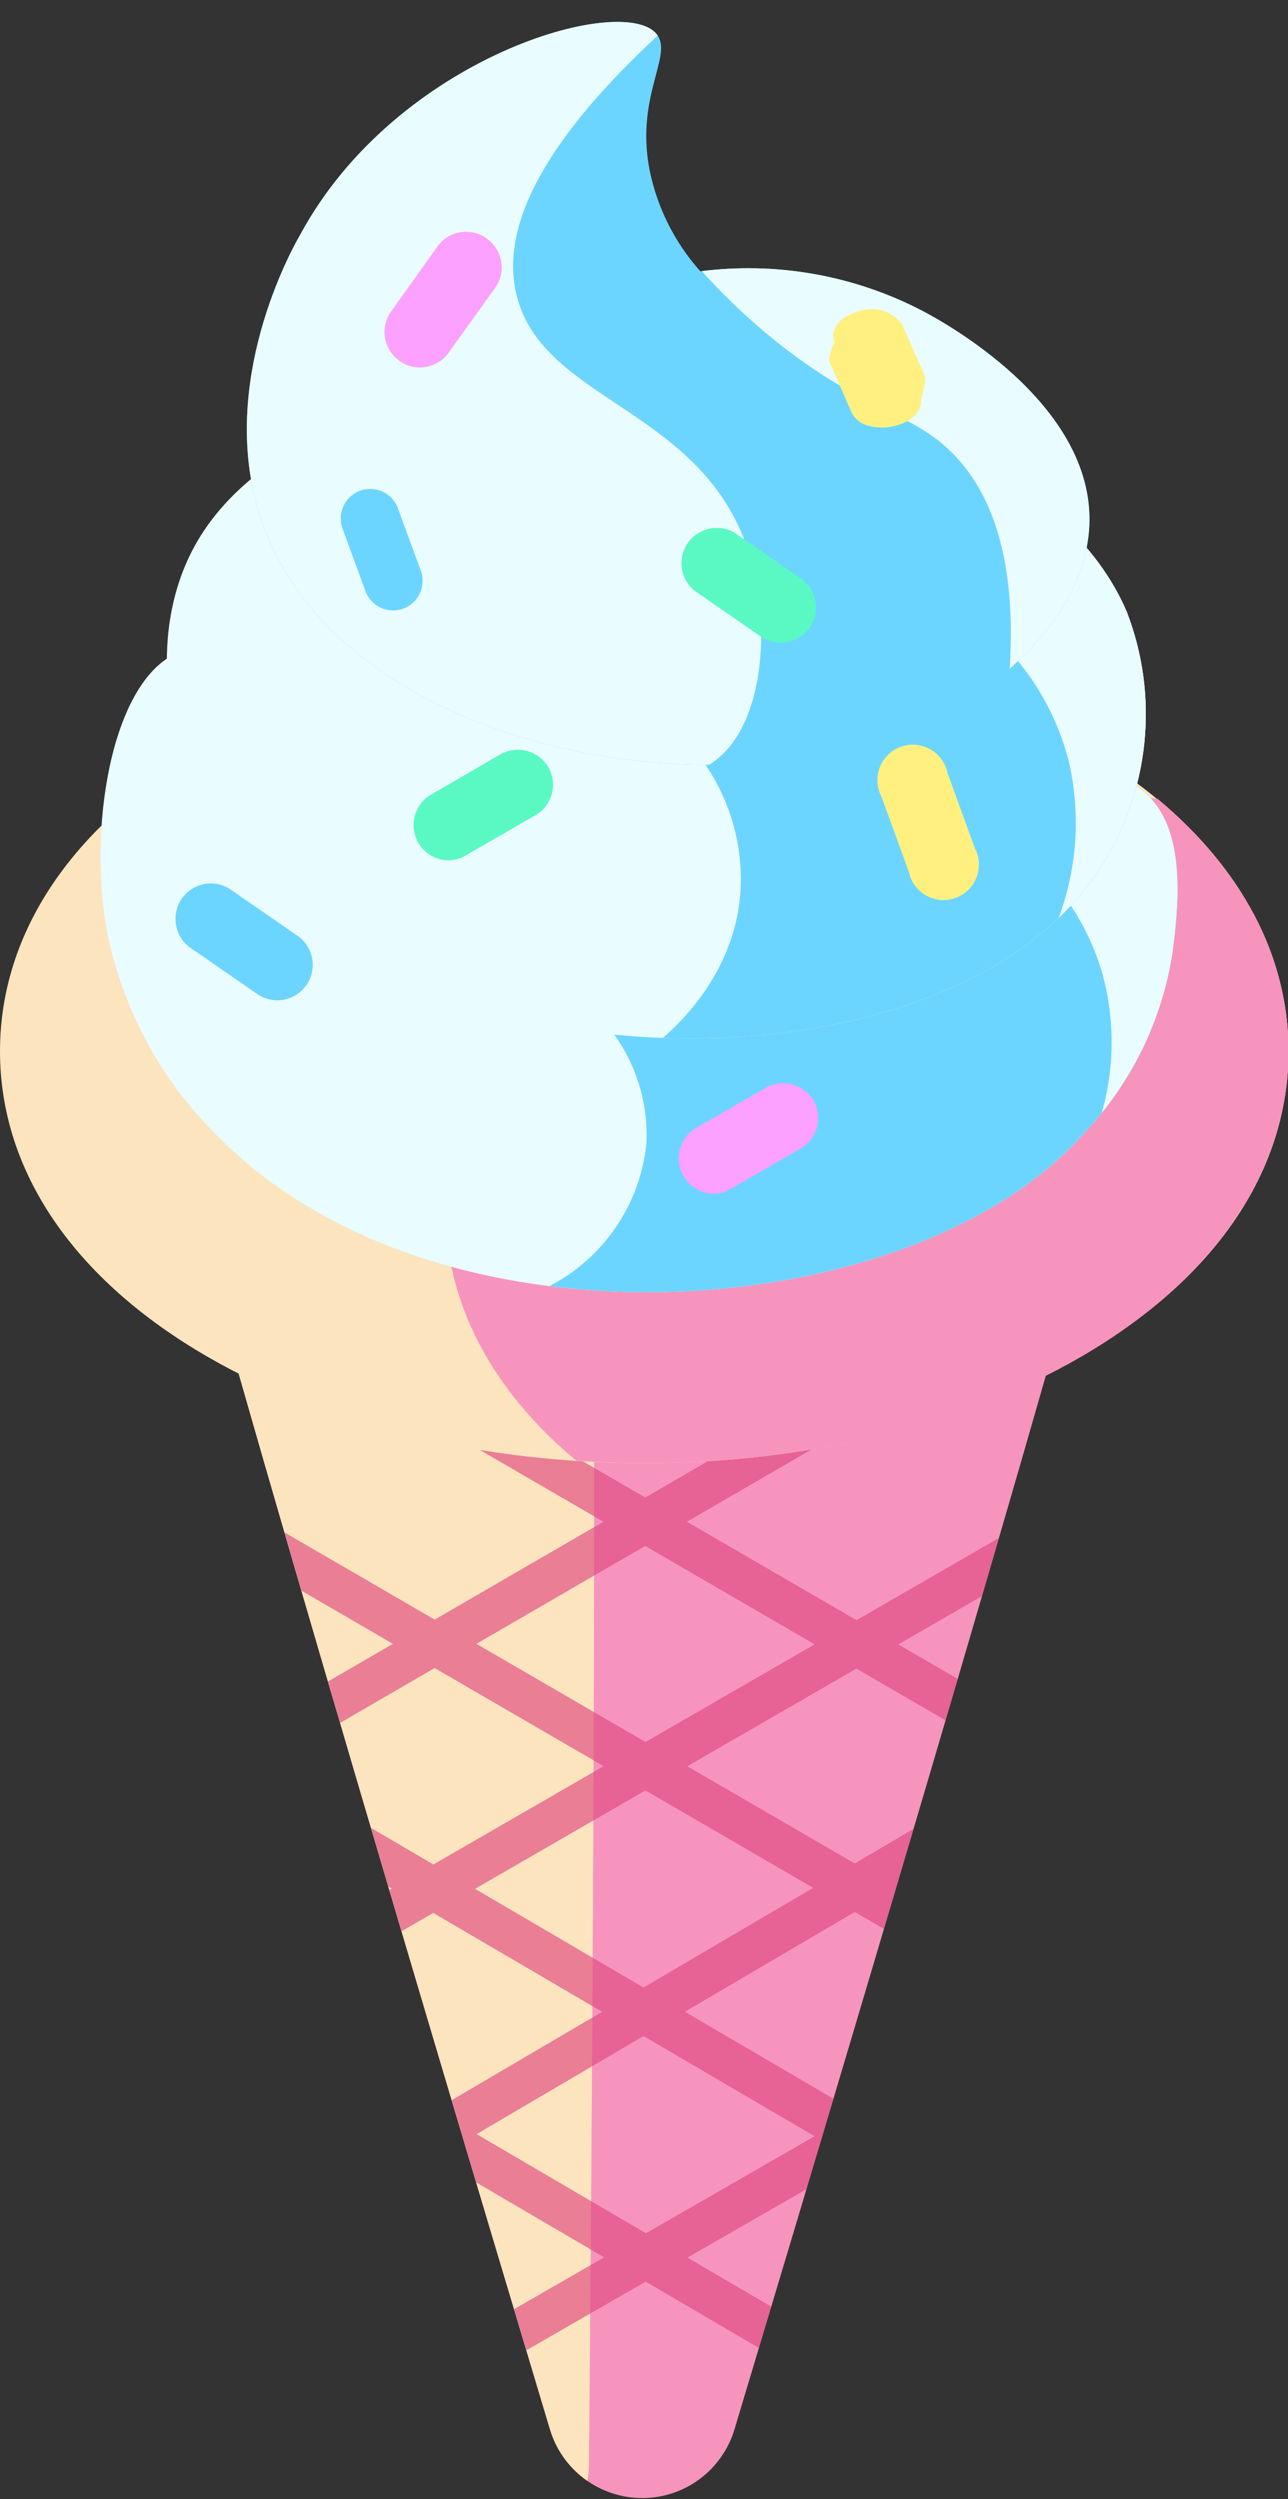 <svg xmlns="http://www.w3.org/2000/svg" xmlns:xlink="http://www.w3.org/1999/xlink" viewBox="0 0 75.97 147.39"><rect x="0" y="0" width="75.97" height="147.39" fill="#333333" stroke="none"/><defs><style>.cls-1{fill:none;}.cls-2{clip-path:url(#clip-path);}.cls-3{fill:#f794bd;}.cls-4{fill:#fce4be;}.cls-5{opacity:0.65;}.cls-6{fill:#de4680;}.cls-7{clip-path:url(#clip-path-2);}.cls-8{fill:#e9fcff;}.cls-9{fill:#6cd5ff;}.cls-10{clip-path:url(#clip-path-3);}.cls-11{clip-path:url(#clip-path-4);}.cls-12{fill:#fff080;}.cls-13{fill:#fca1ff;}.cls-14{fill:#5af9c4;}</style><clipPath id="clip-path"><path class="cls-1" d="M67.21,60.22c0-4.33-2.86-8.66-8.58-12-11.45-6.6-30-6.6-41.45,0-5.72,3.31-8.58,7.63-8.58,12,0,3.14,15.38,54.84,23.84,83.06a5.68,5.68,0,0,0,10.88,0C51.8,115.06,67.21,63.35,67.21,60.22Z"/></clipPath><clipPath id="clip-path-2"><path class="cls-1" d="M12.69,66.86C25.82,80.4,53.78,78.16,63.78,67a19.85,19.85,0,0,0,5.39-10.92c.29-2.33.83-6.72-1.3-9-5.76-6.23-23.33,11.17-39.18,5.12-10.44-4-13-15.36-17.9-13.81-4.06,1.27-5.63,10-4.51,16.38A23.3,23.3,0,0,0,12.69,66.86Z"/></clipPath><clipPath id="clip-path-3"><path class="cls-1" d="M12.05,47.9c8.59,16.35,43.4,17.94,52.86,3.28a16.72,16.72,0,0,0,1.55-15.1c-7-16.36-46.31-18.78-54.83-4.14C8.64,37.09,9.83,43.68,12.05,47.9Z"/></clipPath><clipPath id="clip-path-4"><path class="cls-1" d="M15.53,31C20.91,45.75,47.76,49.3,59,39.91c1-.83,5-4.12,5.25-8.88.35-7.27-8.79-12.14-9.85-12.7A22.24,22.24,0,0,0,41.31,16a12.76,12.76,0,0,1-3-6c-.84-4.4,1.44-6.77.41-8-2-2.42-15.31,1.33-21,11.82C16.85,15.32,12.71,23.27,15.53,31Z"/></clipPath></defs><title>ice cone</title><g id="Calque_2" data-name="Calque 2"><g id="Calque_1-2" data-name="Calque 1"><g class="cls-2"><path class="cls-3" d="M67.21,60.22c0-4.33-2.86-8.66-8.58-12-11.45-6.6-30-6.6-41.45,0-5.72,3.31-8.58,7.63-8.58,12,0,3.14,15.38,54.84,23.84,83.06a5.68,5.68,0,0,0,10.88,0C51.8,115.06,67.21,63.35,67.21,60.22Z"/><path class="cls-4" d="M34.49,58.89c-1.21-4.16-5.16-7.52-11.58-9.09a33.56,33.56,0,0,0-7.55-.92c-11.58-.17-7.5,12.44-7.5,12.44s25.06,90.05,26.54,85.94a6,6,0,0,0,.34-1.94C35,115.85,35.37,61.9,34.49,58.89Z"/><g class="cls-5"><polygon class="cls-6" points="18.61 102.45 17.38 100.31 65.42 72.45 66.65 74.59 18.61 102.45"/><rect class="cls-6" x="14.68" y="102.22" width="49.24" height="2.47" transform="translate(-46.46 33.51) rotate(-30)"/><polygon class="cls-6" points="24.98 127.7 23.75 125.56 55.25 107.06 56.48 109.2 24.98 127.7"/><polygon class="cls-6" points="24.98 142.1 23.75 139.97 50.75 124.43 51.98 126.57 24.98 142.1"/><polygon class="cls-6" points="56.08 101.64 9.49 74.59 10.72 72.45 57.32 99.5 56.08 101.64"/><polygon class="cls-6" points="56.08 116.05 9.49 89 10.72 86.86 57.32 113.91 56.08 116.05"/><polygon class="cls-6" points="49.71 126.96 9.49 103.41 10.72 101.27 50.94 124.82 49.71 126.96"/><polygon class="cls-6" points="49.71 141.37 9.49 117.82 10.72 115.68 50.94 139.23 49.71 141.37"/></g></g><path class="cls-4" d="M38,86.29c-9.25,0-18.49-2.08-25.7-6.24C4.36,75.48,0,69.07,0,62S4.36,48.52,12.28,44c14.41-8.32,37-8.32,51.41,0C71.61,48.52,76,54.93,76,62s-4.36,13.48-12.28,18h0C56.49,84.21,47.23,86.29,38,86.29Z"/><path class="cls-3" d="M38.55,53.21c-7.92,4.58-12.28,11-12.28,18.06C26.27,76.83,29,82,34,86.15c1.33.09,2.66.14,4,.14,9.25,0,18.51-2.08,25.71-6.24C71.61,75.48,76,69.07,76,62c0-5.56-2.71-10.71-7.72-14.89C57.72,46.43,46.8,48.45,38.55,53.21Z"/><path class="cls-1" d="M38,86.29c-9.25,0-18.49-2.08-25.7-6.24C4.36,75.48,0,69.07,0,62S4.36,48.52,12.28,44c14.41-8.32,37-8.32,51.41,0C71.61,48.52,76,54.93,76,62s-4.36,13.48-12.28,18h0C56.49,84.21,47.23,86.29,38,86.29Z"/><g class="cls-7"><path class="cls-8" d="M12.69,66.86C25.82,80.4,53.78,78.16,63.78,67a19.85,19.85,0,0,0,5.39-10.92c.29-2.33.83-6.72-1.3-9-5.76-6.23-23.33,11.17-39.18,5.12-10.44-4-13-15.36-17.9-13.81-4.06,1.27-5.63,10-4.51,16.38A23.3,23.3,0,0,0,12.69,66.86Z"/><path class="cls-9" d="M35.94,60.63a10.17,10.17,0,0,1,2.19,6.78,10.7,10.7,0,0,1-7,9c14.59,3.6,28.23-.61,34.65-10.13,4.59-6.79,6.41-17.62,2.2-20.87C60.91,39.93,39.28,57.83,35.94,60.63Z"/><path class="cls-8" d="M62.4,52.38a14.49,14.49,0,0,1,2.61,5,15.25,15.25,0,0,1-.52,9.71c.79-.46,9.47-5.67,9.39-14.09,0-5-3.13-10.84-6-10.65C65.45,42.51,63.16,46.7,62.4,52.38Z"/></g><g class="cls-10"><path class="cls-8" d="M12.05,47.9c8.59,16.35,43.4,17.94,52.86,3.28a16.72,16.72,0,0,0,1.55-15.1c-7-16.36-46.31-18.78-54.83-4.14C8.64,37.09,9.83,43.68,12.05,47.9Z"/><path class="cls-9" d="M41.54,45a12.07,12.07,0,0,1,2.16,7c-.1,5.91-4.78,9.4-5.36,9.81,14.49,2.5,27.23-2.27,32.08-11.48,2.64-5,3.91-13.14.21-16.28C66.09,30.15,54.55,34.25,41.54,45Z"/><path class="cls-8" d="M60.05,39a15.15,15.15,0,0,1,3,5.95,16.11,16.11,0,0,1-1.67,11.48c1.46-1.1,8.89-6.88,8.56-15-.17-4.1-2.32-9.5-4.91-9.5C63.13,31.92,61.2,34.94,60.05,39Z"/></g><g class="cls-11"><path class="cls-9" d="M15.53,31C20.91,45.75,47.76,49.3,59,39.91c1-.83,5-4.12,5.25-8.88.35-7.27-8.79-12.14-9.85-12.7A22.24,22.24,0,0,0,41.31,16a12.76,12.76,0,0,1-3-6c-.84-4.4,1.44-6.77.41-8-2-2.42-15.31,1.33-21,11.82C16.85,15.32,12.71,23.27,15.53,31Z"/><path class="cls-8" d="M40.8,15.31A37,37,0,0,0,46.9,21c4.52,3.31,7,3.45,9.24,5.69,2,2,4,5.73,3.36,13.48,1.63-1.35,4.93-4.52,5.35-9.11.71-7.51-6.69-13.77-13.15-15.73A19.46,19.46,0,0,0,40.8,15.31Z"/><path class="cls-8" d="M40.78.33C31.07,8.68,29.61,14,30.48,17.45c1.57,6.24,10.87,6.61,13.64,15,1.41,4.29,1,10.39-2.09,12.52-6.17,4.21-27.29-4.2-28.95-19.76C11.86,13.76,21.73,3.11,31.87.61A21.84,21.84,0,0,1,40.78.33Z"/></g><path class="cls-12" d="M54.57,22.34a.9.9,0,0,0-.07-.27l-1.28-2.92a2.23,2.23,0,0,0-2.57-.79c-1.09.28-1.74,1.08-1.43,1.8,0,0-.43.86-.26,1.26l1.27,2.91a1.52,1.52,0,0,0,1,.78,3,3,0,0,0,1.58,0c1-.24,1.58-.88,1.51-1.53A7,7,0,0,0,54.57,22.34Z"/><path class="cls-13" d="M28.7,14.06a2.08,2.08,0,0,0-2.91.49l-2.72,3.82a2.08,2.08,0,0,0,.49,2.91,2,2,0,0,0,1.21.39,2.09,2.09,0,0,0,1.7-.88L29.19,17A2.09,2.09,0,0,0,28.7,14.06Z"/><path class="cls-14" d="M47.2,34.09l-3.86-2.66A2.08,2.08,0,0,0,41,34.86l3.86,2.67a2.08,2.08,0,0,0,2.9-.53,2,2,0,0,0,.33-1.57A2.06,2.06,0,0,0,47.2,34.09Z"/><path class="cls-9" d="M17.48,55.14l-3.85-2.66a2.08,2.08,0,0,0-3.24,2.09,2,2,0,0,0,.86,1.34l3.86,2.67a2.09,2.09,0,1,0,2.37-3.44Z"/><path class="cls-14" d="M32.36,45.27a2.09,2.09,0,0,0-2.86-.77l-4.05,2.35a2.08,2.08,0,0,0,1,3.89,2,2,0,0,0,1-.28l4.06-2.34A2.09,2.09,0,0,0,32.36,45.27Z"/><path class="cls-9" d="M24.81,33.63,23.48,30a1.74,1.74,0,1,0-3.27,1.19l1.34,3.66A1.73,1.73,0,0,0,23.18,36a1.7,1.7,0,0,0,.59-.1A1.75,1.75,0,0,0,24.81,33.63Z"/><path class="cls-12" d="M57.49,50l-1.6-4.4A2.09,2.09,0,1,0,52,47l1.6,4.4A2.09,2.09,0,1,0,57.49,50Z"/><path class="cls-13" d="M48,64.93a2.1,2.1,0,0,0-2.86-.76l-4.06,2.34a2.09,2.09,0,0,0,1,3.9,2.13,2.13,0,0,0,1-.28l4.06-2.35A2.09,2.09,0,0,0,48,64.93Z"/></g></g></svg>